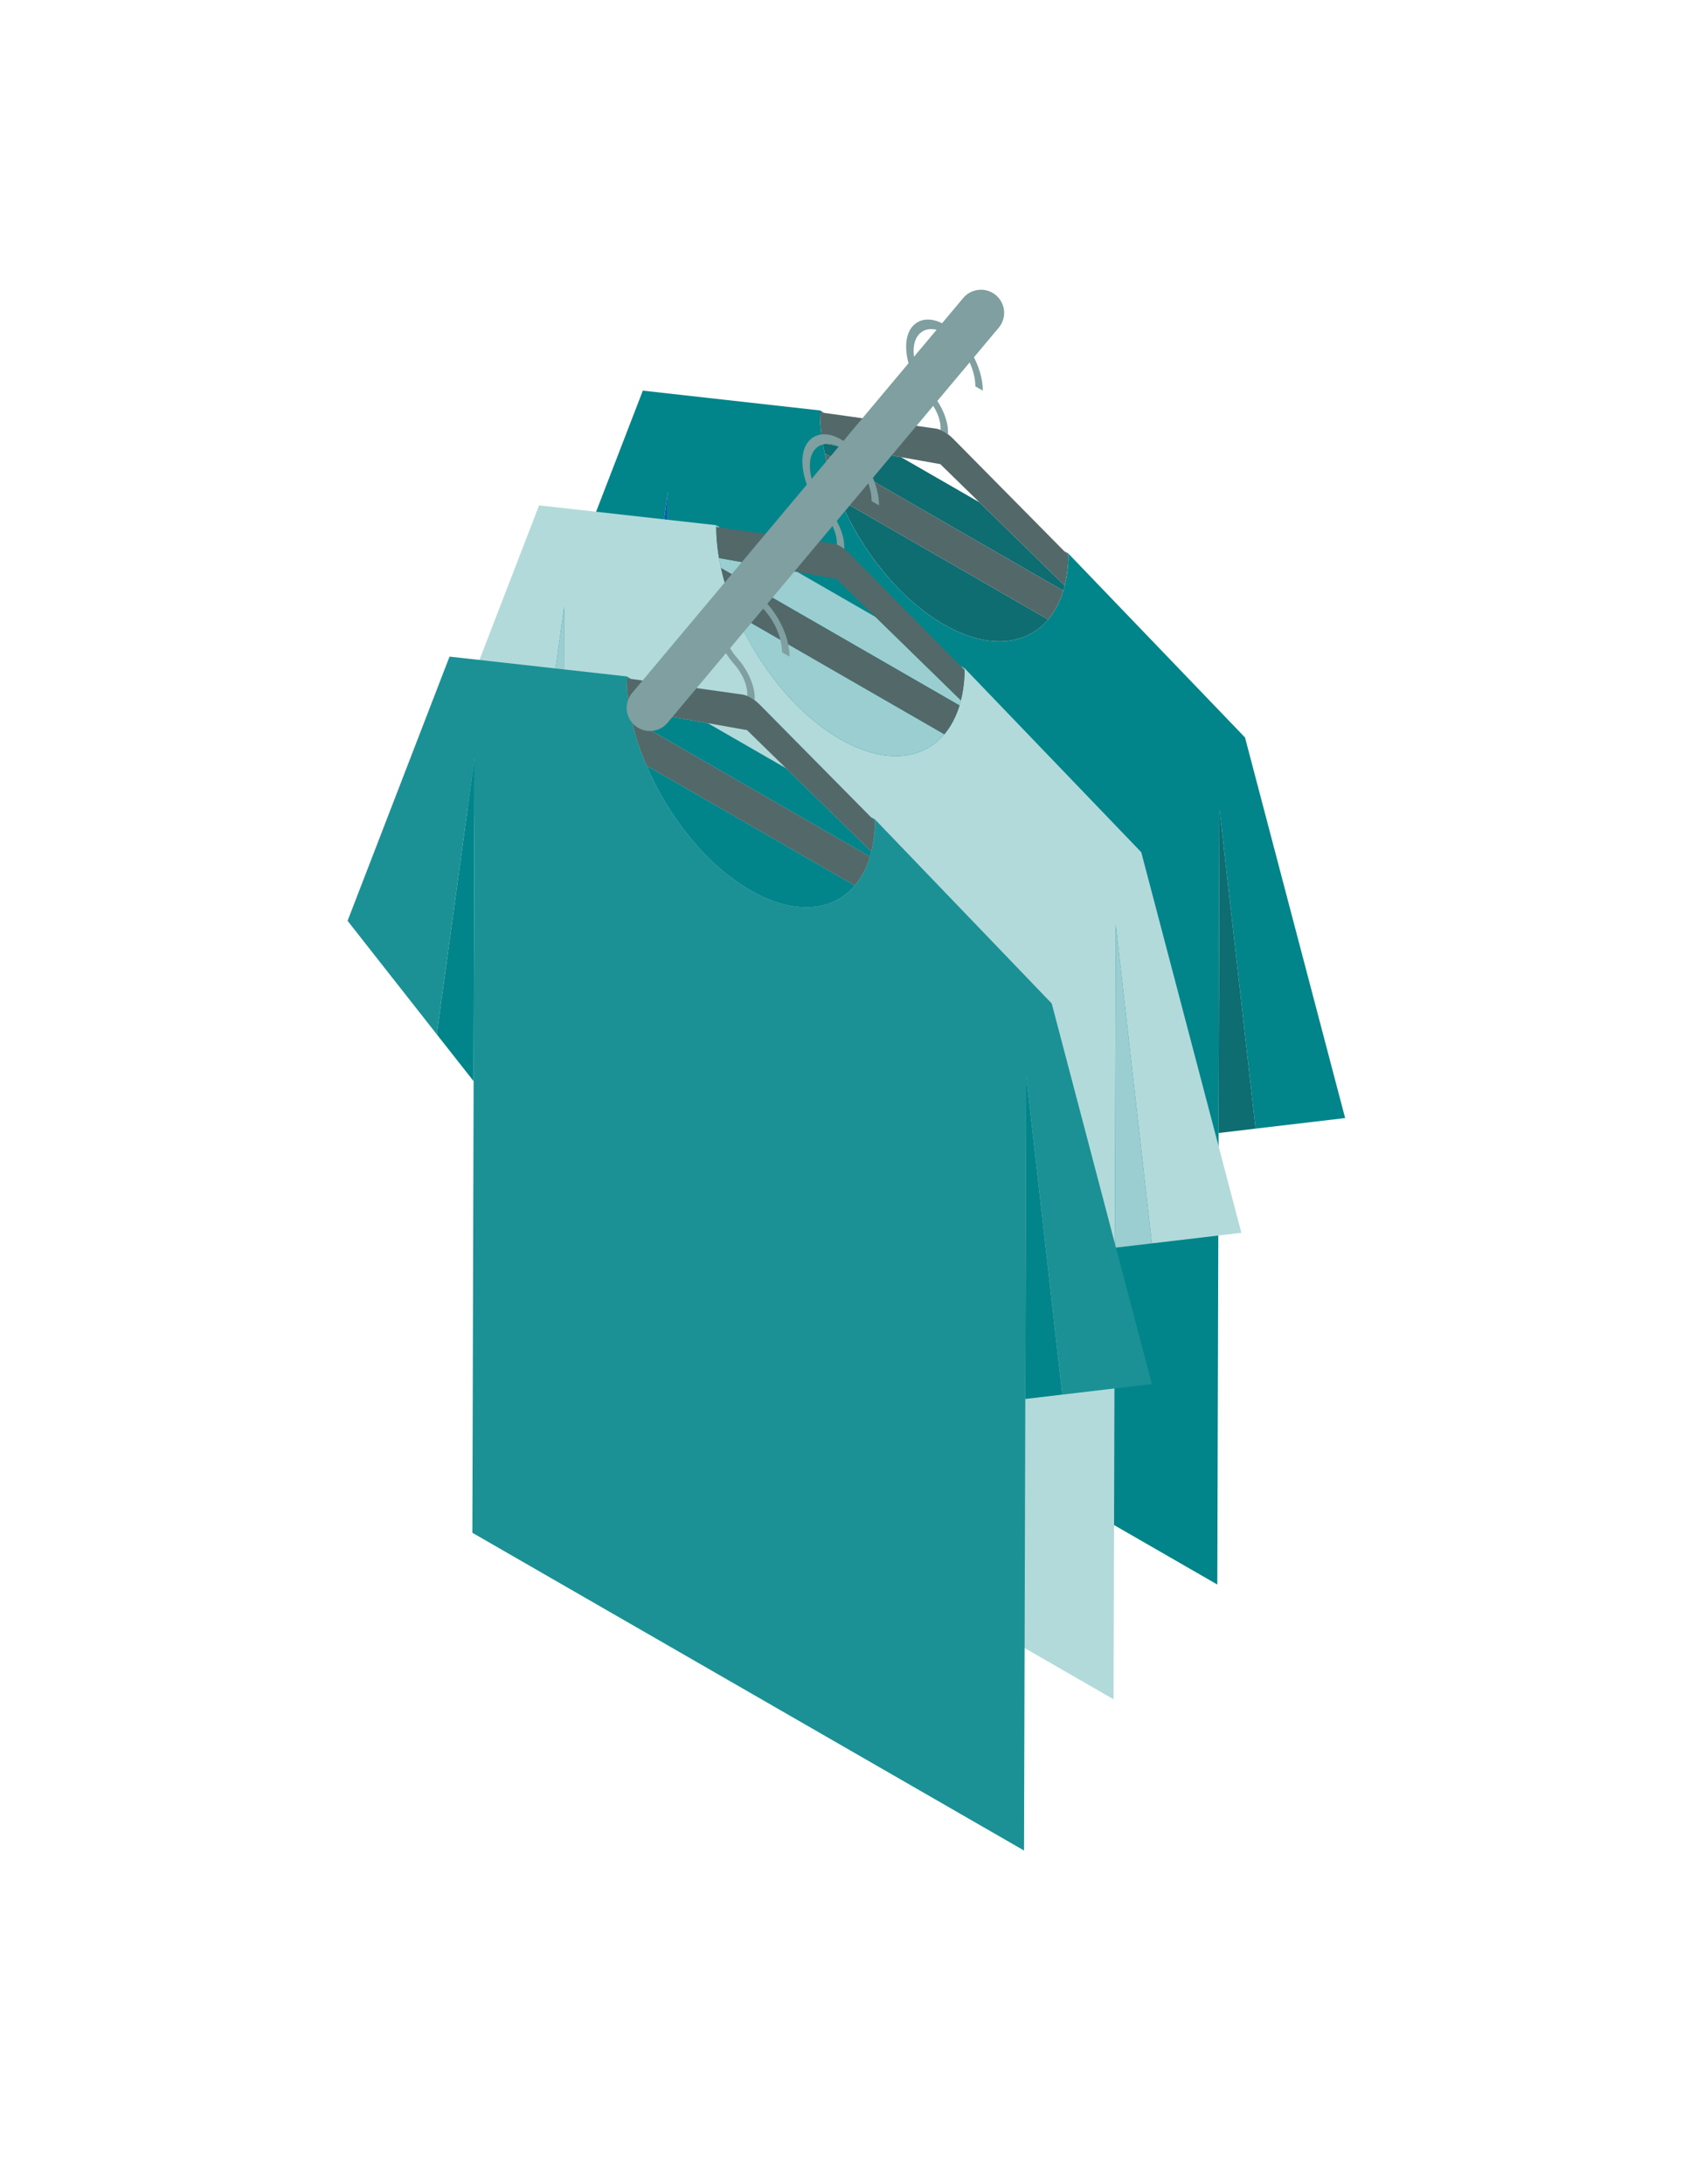 <svg xmlns="http://www.w3.org/2000/svg" width="188" height="243" viewBox="0 0 188 243">
    <defs>
        <filter id="a" width="112.4%" height="113.9%" x="-6.2%" y="-7%" filterUnits="objectBoundingBox">
            <feOffset dy="2" in="SourceAlpha" result="shadowOffsetOuter1"/>
            <feGaussianBlur in="shadowOffsetOuter1" result="shadowBlurOuter1" stdDeviation="15"/>
            <feColorMatrix in="shadowBlurOuter1" result="shadowMatrixOuter1" values="0 0 0 0 0 0 0 0 0 0.31 0 0 0 0 0.322 0 0 0 0.2 0"/>
            <feMerge>
                <feMergeNode in="shadowMatrixOuter1"/>
                <feMergeNode in="SourceGraphic"/>
            </feMerge>
        </filter>
        <filter id="b" width="214.4%" height="173.3%" x="-57.2%" y="-36.6%" filterUnits="objectBoundingBox">
            <feOffset dy="2" in="SourceAlpha" result="shadowOffsetOuter1"/>
            <feGaussianBlur in="shadowOffsetOuter1" result="shadowBlurOuter1" stdDeviation="15.5"/>
            <feColorMatrix in="shadowBlurOuter1" result="shadowMatrixOuter1" values="0 0 0 0 0 0 0 0 0 0.31 0 0 0 0 0.322 0 0 0 0.2 0"/>
            <feMerge>
                <feMergeNode in="shadowMatrixOuter1"/>
                <feMergeNode in="SourceGraphic"/>
            </feMerge>
        </filter>
    </defs>
    <g fill="none" fill-rule="evenodd" filter="url(#b)" transform="translate(38.666 30.235)">
        <path fill="#7F9FA0" d="M66.418 3.88c2.345 1.351 4.25 4.644 4.243 7.342l-.83-.478c.008-2.176-1.526-4.825-3.416-5.914-.896-.515-1.756-.591-2.416-.216-.659.375-1.028 1.149-1.03 2.176-.005 1.516.731 3.294 1.916 4.637 1.185 1.352 1.914 3.05 1.91 4.445l-.001.208a4.334 4.334 0 0 0-.417-.277 3.382 3.382 0 0 0-.411-.202v-.206c.004-1.027-.548-2.297-1.449-3.321-1.469-1.67-2.383-3.886-2.378-5.762.004-1.284.456-2.24 1.28-2.702.816-.473 1.878-.376 2.999.27"/>
        <path fill="#02858A" d="M52.544 13.427l.007.004v.197a21.14 21.14 0 0 0 .312 3.455l.007.002c.065.37.137.743.22 1.115l-.007-.003c.377 1.71.948 3.454 1.676 5.143 2.438 5.752 6.709 11.094 11.563 13.89 4.856 2.796 9.128 2.377 11.606-.546 1.38-1.631 2.21-4.052 2.257-7.139v-.196l19.647 20.459L110.97 92.15l-9.961 1.175-4.014-35.468-.101 35.953-.143 50.236-61.37-35.35.142-50.236.102-35.954-4.202 30.737-9.92-12.628 11.342-29.392 19.699 2.204"/>
        <path fill="#0D6D71" d="M52.55 13.431v.197l.464.07-.463-.267m9.017 5.194l-8.697-1.54c.063.371.136.743.218 1.116l26.523 15.277c-.385 1.27-.964 2.353-1.684 3.207L54.759 23.34c2.438 5.752 6.709 11.094 11.564 13.89 4.855 2.796 9.127 2.376 11.605-.545 1.38-1.632 2.21-4.053 2.256-7.14l.001-.196-.47-.272.47.469c-.026 1.22-.156 2.345-.42 3.36l-9.486-9.264-8.71-5.017M96.996 57.857l4.013 35.468-4.116.486z"/>
        <path fill="#0063A7" d="M35.625 22.507l-.102 35.952-4.1-5.217z"/>
        <path fill="#536869" d="M53.083 18.197l.007.003 26.523 15.278c-.386 1.271-.965 2.352-1.685 3.206L54.76 23.34a28.713 28.713 0 0 1-1.677-5.143M66.377 15.803c.14.08.279.173.417.277.196.145.387.313.575.5l12.346 12.498.47.467c-.027 1.22-.157 2.346-.42 3.36l-9.485-9.262-4.348-4.245-4.363-.773-8.699-1.54-.008-.001a21.25 21.25 0 0 1-.31-3.455l.463.068 12.367 1.74c.19.027.386.084.584.165.136.055.273.122.41.201"/>
        <path fill="#7F9FA0" d="M54.876 16.646c2.344 1.35 4.25 4.644 4.243 7.341l-.83-.477c.008-2.176-1.526-4.826-3.417-5.914-.896-.517-1.756-.591-2.415-.217-.659.375-1.028 1.15-1.031 2.176-.004 1.516.732 3.295 1.917 4.638 1.185 1.352 1.914 3.05 1.91 4.445l-.001.208a4.334 4.334 0 0 0-.417-.278 3.457 3.457 0 0 0-.412-.201l.001-.207c.004-1.027-.548-2.296-1.45-3.322-1.468-1.669-2.383-3.885-2.378-5.76.005-1.284.457-2.242 1.28-2.703.817-.472 1.88-.375 3 .27"/>
        <path fill="#B3DADB" d="M41.002 26.192l.007.004-.001.198c.005 1.125.113 2.286.313 3.455l.007.002c.064.37.137.743.22 1.115l-.007-.003c.377 1.709.948 3.454 1.676 5.141 2.438 5.753 6.709 11.096 11.563 13.891 4.855 2.797 9.128 2.376 11.606-.545 1.38-1.631 2.21-4.052 2.256-7.14l.001-.196 19.647 20.46 11.137 42.342-9.96 1.174-4.014-35.468-.101 35.954-.143 50.235-61.37-35.35.142-50.235.102-35.954-4.202 30.736-9.92-12.627 11.342-29.393 19.699 2.204"/>
        <path fill="#9ACED0" d="M41.009 26.196l-.001.198.464.07-.463-.268m9.017 5.195l-8.697-1.54c.063.37.136.742.218 1.116l26.522 15.277c-.384 1.27-.964 2.352-1.683 3.206l-23.17-13.345c2.439 5.753 6.71 11.095 11.565 13.891 4.854 2.795 9.127 2.375 11.605-.546 1.38-1.631 2.21-4.052 2.256-7.14l.001-.196-.47-.27.47.467c-.026 1.22-.157 2.346-.421 3.36l-9.486-9.263-8.71-5.017M85.454 70.623l4.013 35.468-4.116.484zM24.083 35.272l-.102 35.953-4.1-5.217z"/>
        <path fill="#536869" d="M41.541 30.963l.006.003L68.07 46.244c-.385 1.27-.964 2.352-1.685 3.206L43.218 36.104a28.677 28.677 0 0 1-1.677-5.141M54.835 28.569c.139.08.278.172.417.277.196.145.387.312.575.5l12.346 12.498.47.467c-.027 1.22-.157 2.345-.42 3.36l-9.487-9.263-4.346-4.244-4.364-.773-8.698-1.54-.008-.002a21.254 21.254 0 0 1-.312-3.455l.464.069 12.368 1.74c.19.027.386.083.583.164.136.055.274.122.412.202"/>
        <path fill="#7F9FA0" d="M44.915 33.47c2.345 1.352 4.25 4.645 4.243 7.342l-.829-.478c.006-2.175-1.526-4.824-3.417-5.912-.896-.517-1.756-.593-2.415-.217-.66.374-1.028 1.148-1.032 2.176-.004 1.515.732 3.294 1.918 4.637 1.185 1.352 1.914 3.05 1.91 4.446l-.002.206a3.622 3.622 0 0 0-.828-.479l.001-.205c.003-1.028-.548-2.296-1.45-3.322-1.469-1.67-2.383-3.886-2.378-5.761.004-1.284.456-2.241 1.28-2.702.817-.473 1.879-.376 3 .27"/>
        <path fill="#1B9195" d="M31.041 43.017l.007.004v.198a21.27 21.27 0 0 0 .312 3.456h.007c.065.371.138.743.22 1.116l-.006-.002a28.785 28.785 0 0 0 1.676 5.141c2.438 5.753 6.708 11.095 11.563 13.891 4.855 2.796 9.128 2.376 11.605-.546 1.38-1.63 2.21-4.052 2.257-7.138l.001-.198L78.33 79.4l11.138 42.342-9.96 1.175-4.014-35.468-.102 35.953-.142 50.235-61.37-35.35.141-50.235.103-35.953L9.92 82.833 0 70.207l11.342-29.394 19.698 2.204"/>
        <path fill="#02858A" d="M31.048 43.022v.196l.464.07-.464-.266m9.018 5.194l-8.698-1.54c.064.37.136.743.219 1.115L58.109 63.07c-.385 1.27-.964 2.351-1.685 3.205L33.257 52.931c2.437 5.752 6.708 11.093 11.563 13.89 4.855 2.796 9.128 2.376 11.604-.546 1.382-1.631 2.212-4.052 2.258-7.139v-.196l-.47-.271.47.467c-.026 1.22-.156 2.346-.422 3.36l-9.484-9.262-8.71-5.018M75.493 87.448l4.014 35.468-4.116.485zM14.123 52.098L14.02 88.05l-4.1-5.217z"/>
        <path fill="#536869" d="M31.58 47.788l.007.003L58.109 63.07c-.384 1.27-.963 2.352-1.685 3.206L33.257 52.93a28.677 28.677 0 0 1-1.676-5.142M44.874 45.393c.14.081.279.174.417.278.196.146.388.313.575.5l12.347 12.498.47.468c-.028 1.22-.158 2.345-.422 3.359l-9.485-9.263-4.347-4.244-4.363-.774-8.699-1.539-.008-.002a21.359 21.359 0 0 1-.311-3.455l.464.07 12.368 1.738c.19.028.385.084.583.165.135.055.274.123.411.201"/>
        <path fill="#7F9FA0" d="M35.601 48.166L72.437 4.22a2.568 2.568 0 0 0-.324-3.622 2.582 2.582 0 0 0-3.63.323L31.648 44.867a2.568 2.568 0 0 0 .323 3.622 2.58 2.58 0 0 0 3.63-.323"/>
    </g>
</svg>
